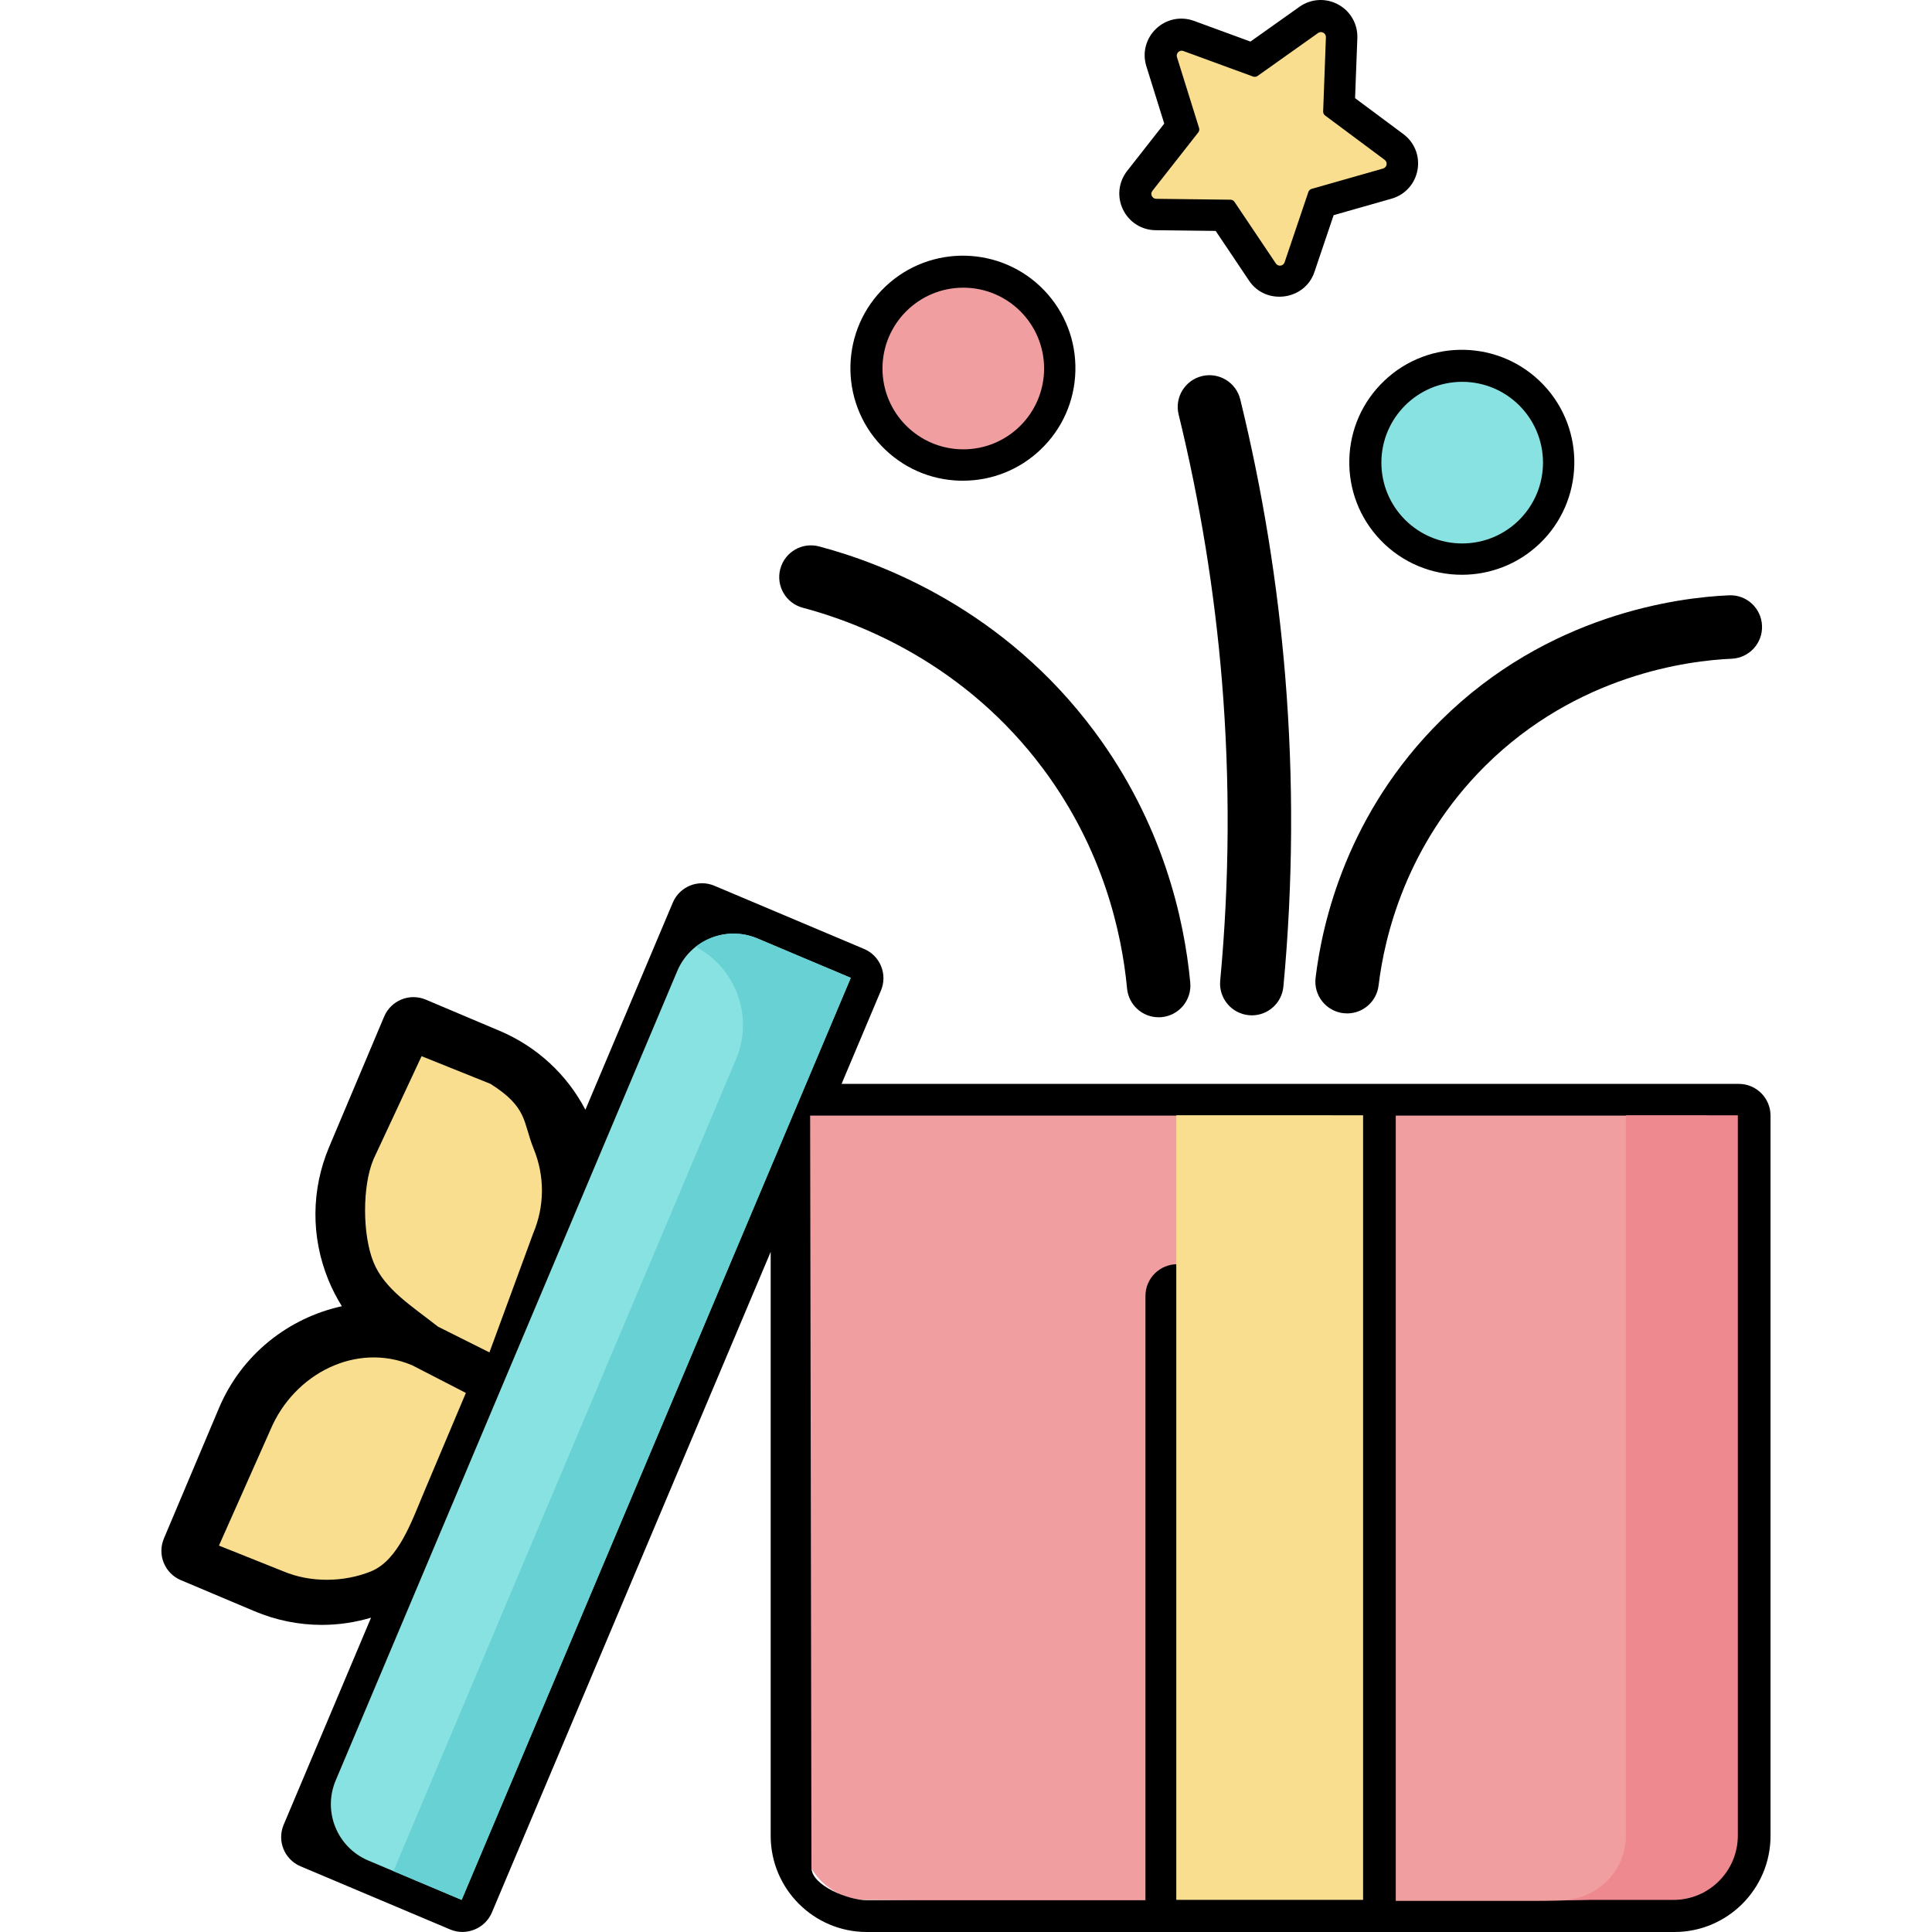 <svg width="52" height="52" viewBox="0 0 52 52" fill="none" xmlns="http://www.w3.org/2000/svg">
<g id="giftbox-gift-svgrepo-com 1">
<path id="Vector" d="M31.102 6.196L32.72 6.215L33.622 7.559C34.07 8.225 35.119 8.086 35.377 7.324L35.895 5.791L37.452 5.348C37.816 5.245 38.084 4.949 38.152 4.577C38.22 4.204 38.074 3.833 37.77 3.608L36.472 2.642L36.533 1.024C36.546 0.646 36.348 0.299 36.015 0.12C35.683 -0.06 35.284 -0.036 34.975 0.183L33.656 1.119L32.136 0.562C31.781 0.432 31.39 0.513 31.116 0.774C30.842 1.035 30.741 1.421 30.854 1.782L31.336 3.327L30.338 4.6C30.104 4.898 30.06 5.295 30.224 5.636C30.387 5.977 30.724 6.192 31.102 6.196ZM32.914 4.084C33.115 3.829 33.177 3.491 33.08 3.18L32.921 2.669L33.422 2.852C33.728 2.965 34.069 2.92 34.334 2.732L34.771 2.422L34.751 2.956C34.739 3.281 34.888 3.591 35.148 3.785L35.578 4.105L35.063 4.251C34.75 4.34 34.501 4.577 34.397 4.885L34.226 5.393L33.927 4.947C33.746 4.677 33.443 4.514 33.119 4.511L32.584 4.505L32.914 4.084Z" fill="black"/>
<path id="Vector_2" d="M36.712 30.018H46.799V49.404C46.799 50.36 46.023 51.306 45.066 51.306L23.328 51.136C22.372 51.136 21.596 50.36 21.596 49.404V30.018H31.642" fill="#F09EA0"/>
<g id="Group">
<path id="Vector_3" d="M13.173 37.182L11.717 40.667C10.912 42.597 8.709 43.502 6.799 42.687L4.853 41.858L6.309 38.372C7.115 36.443 9.317 35.538 11.227 36.353L13.173 37.182Z" fill="#F9DE8F"/>
<path id="Vector_4" d="M14.945 33.363L13.429 36.747L11.403 35.941C9.415 35.151 8.483 32.991 9.322 31.117L10.747 27.387L13.173 28.427C15.162 29.217 15.784 31.489 14.945 33.363Z" fill="#F9DE8F"/>
<path id="Vector_5" d="M46.8 29.173H22.651L23.711 26.66C23.799 26.451 23.801 26.216 23.715 26.006C23.63 25.796 23.465 25.629 23.256 25.541L19.227 23.84C18.792 23.657 18.291 23.86 18.108 24.295L15.756 29.869C15.255 28.912 14.445 28.166 13.438 27.741L11.459 26.905C11.024 26.722 10.524 26.926 10.34 27.36L8.86 30.868C8.375 32.018 8.366 33.288 8.836 34.444C8.938 34.694 9.061 34.932 9.201 35.157C7.768 35.472 6.504 36.451 5.892 37.902L4.411 41.41C4.323 41.618 4.322 41.854 4.407 42.063C4.492 42.273 4.657 42.441 4.866 42.529L6.845 43.364C7.429 43.611 8.045 43.734 8.661 43.734C9.106 43.734 9.552 43.669 9.987 43.54L7.635 49.113C7.451 49.548 7.655 50.049 8.09 50.232L12.119 51.933C12.548 52.114 13.057 51.907 13.238 51.478L20.743 33.694V49.413C20.743 50.839 21.903 52 23.329 52H45.068C46.494 52 47.654 50.839 47.654 49.413V30.027C47.654 29.555 47.272 29.173 46.8 29.173ZM10.053 31.2L11.347 28.427L13.203 29.173C14.213 29.813 14.069 30.195 14.367 30.928C14.665 31.662 14.659 32.467 14.351 33.196L13.173 36.4L11.787 35.706C11.093 35.157 10.351 34.707 10.053 33.973C9.755 33.24 9.746 31.929 10.053 31.2ZM9.987 42.293C9.253 42.591 8.356 42.601 7.627 42.293L5.893 41.6L7.28 38.48C7.915 36.974 9.588 36.111 11.093 36.746L12.539 37.491L11.753 39.353L11.391 40.212C11.083 40.941 10.72 41.995 9.987 42.293ZM11.997 50.026L9.541 48.99L12.965 40.876L13.442 39.745L19.349 25.746L21.805 26.782L11.997 50.026ZM32.538 50.291V34.881C32.538 34.409 32.156 34.027 31.684 34.027C31.212 34.027 30.83 34.409 30.83 34.881L30.83 51.145H23.329C22.845 51.145 21.84 50.751 21.84 50.267L21.805 30.027H31.664H35.858L35.858 50.291L32.538 50.291ZM45.946 49.413C45.946 49.897 46.107 50.96 45.76 50.96C45.76 50.96 43.013 51.163 41.253 51.163C39.814 51.163 37.567 51.163 37.567 51.163L37.567 30.027H45.946V49.413Z" fill="black"/>
</g>
<path id="Vector_6" d="M36.688 30.018H31.66V51.135H36.688V30.018Z" fill="#F9DE8F"/>
<path id="Vector_7" d="M16.668 41.082L12.425 51.136L9.911 50.076C9.074 49.722 8.682 48.758 9.035 47.921L18.229 26.134C18.582 25.297 19.547 24.905 20.384 25.258L22.898 26.319L18.639 36.411L16.668 41.082Z" fill="#88E2E2"/>
<path id="Vector_8" d="M20.385 25.258C19.813 25.016 19.182 25.123 18.726 25.482C19.809 26.052 20.294 27.364 19.81 28.512L16.476 36.411L14.505 41.082L10.59 50.361L12.05 50.978L12.426 51.136L16.669 41.082L17.239 39.732L18.64 36.411L22.899 26.319L20.385 25.258Z" fill="#67D1D3"/>
<path id="Vector_9" d="M43.76 30.018V49.404C43.76 50.36 42.985 51.136 42.028 51.136H45.042C45.999 51.136 46.774 50.36 46.774 49.404V30.018H43.76Z" fill="#EF8990"/>
<path id="Vector_10" d="M31.85 1.373L33.725 2.06C33.767 2.075 33.812 2.069 33.848 2.044L35.477 0.888C35.567 0.825 35.691 0.892 35.687 1.002L35.613 2.998C35.611 3.042 35.631 3.083 35.666 3.109L37.268 4.302C37.357 4.368 37.331 4.506 37.225 4.536L35.304 5.083C35.262 5.095 35.229 5.126 35.215 5.168L34.575 7.06C34.54 7.164 34.401 7.183 34.34 7.092L33.226 5.433C33.202 5.397 33.161 5.375 33.118 5.375L31.12 5.351C31.01 5.35 30.949 5.223 31.017 5.137L32.251 3.565C32.278 3.531 32.286 3.485 32.273 3.444L31.678 1.537C31.645 1.432 31.747 1.335 31.85 1.373Z" fill="#F9DE8F"/>
<path id="Vector_11" d="M33.613 27.324C33.64 27.327 33.667 27.328 33.694 27.328C34.13 27.328 34.502 26.996 34.543 26.553C34.803 23.783 34.819 20.974 34.592 18.203C34.387 15.7 33.98 13.192 33.382 10.75C33.27 10.292 32.807 10.011 32.349 10.123C31.891 10.236 31.61 10.698 31.723 11.156C32.299 13.511 32.692 15.929 32.89 18.342C33.108 21.014 33.093 23.723 32.842 26.394C32.798 26.864 33.144 27.28 33.613 27.324Z" fill="black"/>
<path id="Vector_12" d="M21.609 16.358C23.119 16.757 25.969 17.853 28.09 20.711C29.69 22.866 30.194 25.106 30.335 26.606C30.377 27.048 30.749 27.38 31.184 27.38C31.211 27.38 31.238 27.379 31.265 27.377C31.735 27.332 32.08 26.916 32.036 26.446C31.874 24.73 31.297 22.164 29.462 19.693C27.03 16.417 23.771 15.163 22.045 14.707C21.589 14.586 21.122 14.858 21.001 15.315C20.881 15.771 21.153 16.238 21.609 16.358Z" fill="black"/>
<path id="Vector_13" d="M35.409 26.32C35.353 26.789 35.688 27.214 36.156 27.27C36.191 27.274 36.225 27.276 36.258 27.276C36.685 27.276 37.053 26.957 37.105 26.523C37.26 25.226 37.84 22.732 39.977 20.611C42.445 18.161 45.437 17.78 46.608 17.73C47.08 17.709 47.445 17.311 47.425 16.84C47.405 16.368 47.008 16 46.535 16.023C45.165 16.082 41.666 16.528 38.774 19.398C36.269 21.884 35.59 24.802 35.409 26.32Z" fill="black"/>
<path id="Vector_14" d="M25.842 12.938C25.868 12.938 25.893 12.938 25.918 12.938C26.699 12.938 27.438 12.643 28.005 12.103C28.591 11.545 28.925 10.792 28.944 9.983C28.964 9.174 28.667 8.406 28.11 7.82C26.958 6.611 25.037 6.564 23.827 7.716C22.618 8.868 22.571 10.789 23.723 11.999C24.281 12.584 25.033 12.918 25.842 12.938ZM25.005 8.953C25.26 8.71 25.588 8.589 25.916 8.589C26.265 8.589 26.613 8.727 26.872 8.999C27.375 9.526 27.354 10.364 26.827 10.866C26.3 11.368 25.462 11.348 24.96 10.82C24.457 10.293 24.478 9.455 25.005 8.953Z" fill="black"/>
<path id="Vector_15" d="M25.927 12.094C27.129 12.094 28.102 11.12 28.102 9.918C28.102 8.717 27.129 7.743 25.927 7.743C24.726 7.743 23.752 8.717 23.752 9.918C23.752 11.12 24.726 12.094 25.927 12.094Z" fill="#F09EA0"/>
<path id="Vector_16" d="M36.317 12.369C36.298 13.178 36.594 13.946 37.152 14.532C37.747 15.156 38.546 15.47 39.346 15.47C40.097 15.47 40.849 15.194 41.435 14.636C42.644 13.484 42.691 11.563 41.539 10.354C40.387 9.144 38.466 9.097 37.257 10.249C36.671 10.807 36.337 11.56 36.317 12.369ZM38.435 11.486C38.69 11.243 39.018 11.123 39.345 11.123C39.694 11.123 40.043 11.26 40.302 11.532C40.804 12.059 40.784 12.897 40.256 13.399C39.729 13.902 38.892 13.881 38.389 13.354C37.887 12.826 37.907 11.989 38.435 11.486Z" fill="black"/>
<path id="Vector_17" d="M39.355 14.627C40.556 14.627 41.53 13.653 41.53 12.452C41.53 11.251 40.556 10.277 39.355 10.277C38.154 10.277 37.18 11.251 37.18 12.452C37.18 13.653 38.154 14.627 39.355 14.627Z" fill="#88E2E2"/>
</g>
</svg>
